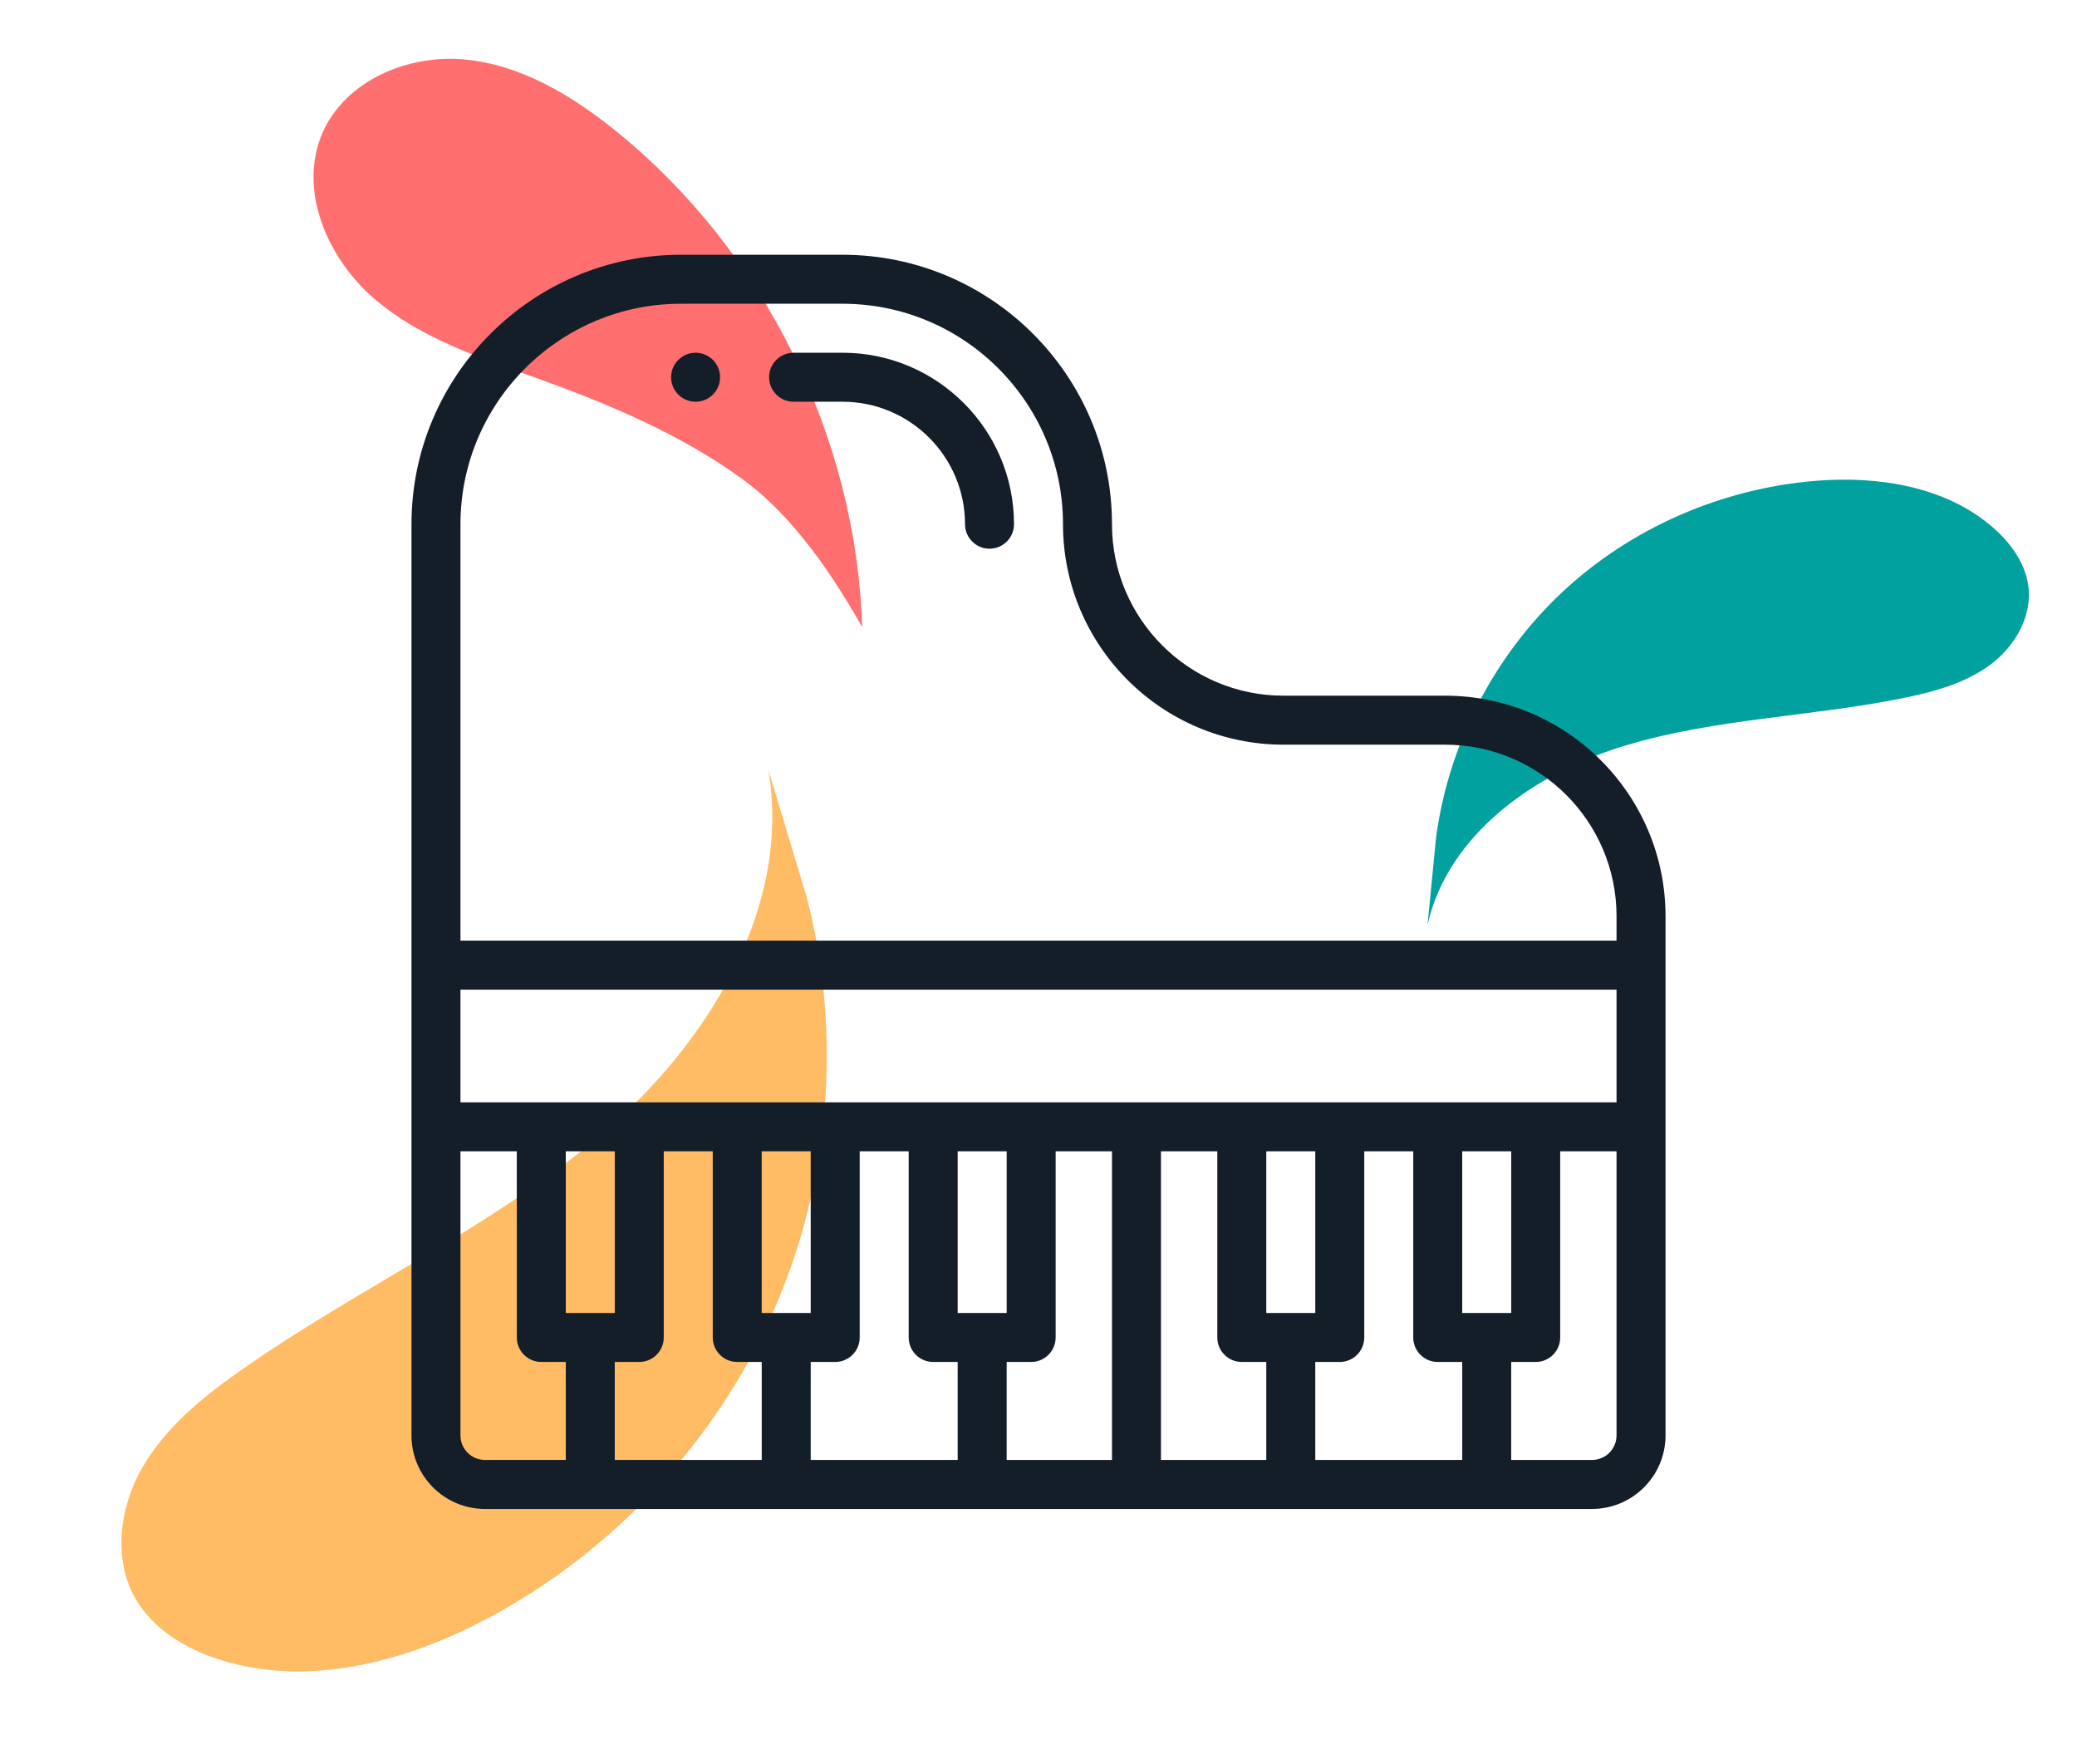 <?xml version="1.0" encoding="UTF-8"?>
<svg width="106px" height="90px" viewBox="0 0 106 90" version="1.1" xmlns="http://www.w3.org/2000/svg" xmlns:xlink="http://www.w3.org/1999/xlink">
    <title>Icon / Piano</title>
    <g id="Icon-/-Piano" stroke="none" stroke-width="1" fill="none" fill-rule="evenodd">
        <path d="M40.752,79.249 C33.759,81.083 26.164,80.475 19.543,77.55 C12.923,74.626 7.319,69.403 3.895,62.968 C1.66,58.766 0.345,53.738 1.826,49.208 C2.369,47.549 3.33,45.956 4.814,45.062 C6.855,43.834 9.541,44.17 11.604,45.359 C13.667,46.548 15.215,48.465 16.589,50.424 C20.751,56.355 23.791,63.086 28.456,68.621 C33.12,74.156 40.106,78.504 47.197,77.307 L40.752,79.249 Z" id="shape-blob-yellow" fill="#FFBC65" transform="translate(24.197, 62.289) rotate(-90) translate(-24.197, -62.289) "></path>
        <path d="M44,32 C43.7,22.293 38.996,12.809 31.455,6.702 C29.195,4.872 26.579,3.294 23.684,3.032 C20.789,2.77 17.599,4.131 16.449,6.804 C15.204,9.696 16.699,13.169 19.081,15.226 C21.462,17.282 24.551,18.272 27.51,19.339 C31.154,20.654 34.768,22.179 37.903,24.458 C39.994,25.977 42.026,28.491 44,32 Z" id="shape-blob-red2" fill="#FF6F6F"></path>
        <path d="M78.896,49.537 C76.767,45.237 76.17,40.24 77.229,35.582 C78.289,30.924 80.998,26.635 84.795,23.605 C87.274,21.627 90.419,20.141 93.602,20.53 C94.768,20.672 95.946,21.094 96.731,21.943 C97.809,23.11 97.941,24.893 97.427,26.38 C96.914,27.866 95.852,29.111 94.74,30.248 C91.373,33.692 87.332,36.51 84.293,40.23 C81.254,43.95 79.303,49.024 81.024,53.468 L78.896,49.537 Z" id="shape-blob-green" fill="#00A19E" transform="translate(87.217, 36.968) rotate(34) translate(-87.217, -36.968) "></path>
        <g id="iOS-/-Icon-/-Guitar" transform="translate(21, 13)">
            <polygon id="Path" points="0 0 64 0 64 64 0 64"></polygon>
            <path d="M22,0 C29.582,0 35.75,6.168 35.75,13.75 C35.75,18.575 39.675,22.5 44.5,22.5 L44.5,22.5 L52.75,22.5 C58.953,22.5 64,27.547 64,33.75 L64,33.75 L64,60.25 C64,62.318 62.318,64 60.25,64 L60.25,64 L3.75,64 C1.682,64 0,62.318 0,60.25 L0,60.25 L0,13.75 C0,6.168 6.168,0 13.75,0 L13.75,0 Z M5.375,45.75 L2.5,45.75 L2.5,60.25 C2.5,60.939 3.061,61.5 3.75,61.5 L3.75,61.5 L7.875,61.5 L7.875,56.5 L6.625,56.5 C5.935,56.5 5.375,55.94 5.375,55.25 L5.375,55.25 L5.375,45.75 Z M15.375,45.75 L12.875,45.75 L12.875,55.25 C12.875,55.94 12.315,56.5 11.625,56.5 L11.625,56.5 L10.375,56.5 L10.375,61.5 L17.875,61.5 L17.875,56.5 L16.625,56.5 C15.935,56.5 15.375,55.94 15.375,55.25 L15.375,55.25 L15.375,45.75 Z M25.375,45.75 L22.875,45.75 L22.875,55.25 C22.875,55.94 22.315,56.5 21.625,56.5 L21.625,56.5 L20.375,56.5 L20.375,61.5 L27.875,61.5 L27.875,56.5 L26.625,56.5 C25.935,56.5 25.375,55.94 25.375,55.25 L25.375,55.25 L25.375,45.75 Z M35.75,45.75 L32.875,45.75 L32.875,55.25 C32.875,55.94 32.315,56.5 31.625,56.5 L31.625,56.5 L30.375,56.5 L30.375,61.5 L35.75,61.5 L35.75,45.75 Z M41.125,45.75 L38.25,45.75 L38.25,61.5 L43.625,61.5 L43.625,56.5 L42.375,56.5 C41.685,56.5 41.125,55.94 41.125,55.25 L41.125,55.25 L41.125,45.75 Z M51.125,45.75 L48.625,45.75 L48.625,55.25 C48.625,55.94 48.065,56.5 47.375,56.5 L47.375,56.5 L46.125,56.5 L46.125,61.5 L53.625,61.5 L53.625,56.5 L52.375,56.5 C51.685,56.5 51.125,55.94 51.125,55.25 L51.125,55.25 L51.125,45.75 Z M61.5,45.75 L58.625,45.75 L58.625,55.25 C58.625,55.94 58.065,56.5 57.375,56.5 L57.375,56.5 L56.125,56.5 L56.125,61.5 L60.25,61.5 C60.939,61.5 61.5,60.939 61.5,60.25 L61.5,60.25 L61.5,45.75 Z M10.375,45.75 L7.875,45.75 L7.875,54 L10.375,54 L10.375,45.75 Z M20.375,45.75 L17.875,45.75 L17.875,54 L20.375,54 L20.375,45.75 Z M30.375,45.75 L27.875,45.75 L27.875,54 L30.375,54 L30.375,45.75 Z M46.125,45.75 L43.625,45.75 L43.625,54 L46.125,54 L46.125,45.75 Z M56.125,45.75 L53.625,45.75 L53.625,54 L56.125,54 L56.125,45.75 Z M61.5,37.5 L2.5,37.5 L2.5,43.25 L61.5,43.25 L61.5,37.5 Z M22,2.5 L13.75,2.5 C7.547,2.5 2.5,7.547 2.5,13.75 L2.5,13.75 L2.5,35 L61.5,35 L61.5,33.75 C61.5,28.925 57.575,25 52.75,25 L52.75,25 L44.5,25 C38.297,25 33.25,19.953 33.25,13.75 C33.25,7.547 28.203,2.5 22,2.5 L22,2.5 Z M22,5 C26.825,5 30.75,8.925 30.75,13.75 C30.75,14.44 30.19,15 29.5,15 C28.81,15 28.25,14.44 28.25,13.75 C28.25,10.304 25.446,7.5 22,7.5 L22,7.5 L19.5,7.5 C18.81,7.5 18.25,6.94 18.25,6.25 C18.25,5.56 18.81,5 19.5,5 L19.5,5 Z M14.5,5 C15.19,5 15.75,5.56 15.75,6.25 C15.75,6.94 15.19,7.5 14.5,7.5 C13.81,7.5 13.25,6.94 13.25,6.25 C13.25,5.56 13.81,5 14.5,5 Z" id="Combined-Shape" fill="#141E29" fill-rule="nonzero"></path>
        </g>
    </g>
</svg>